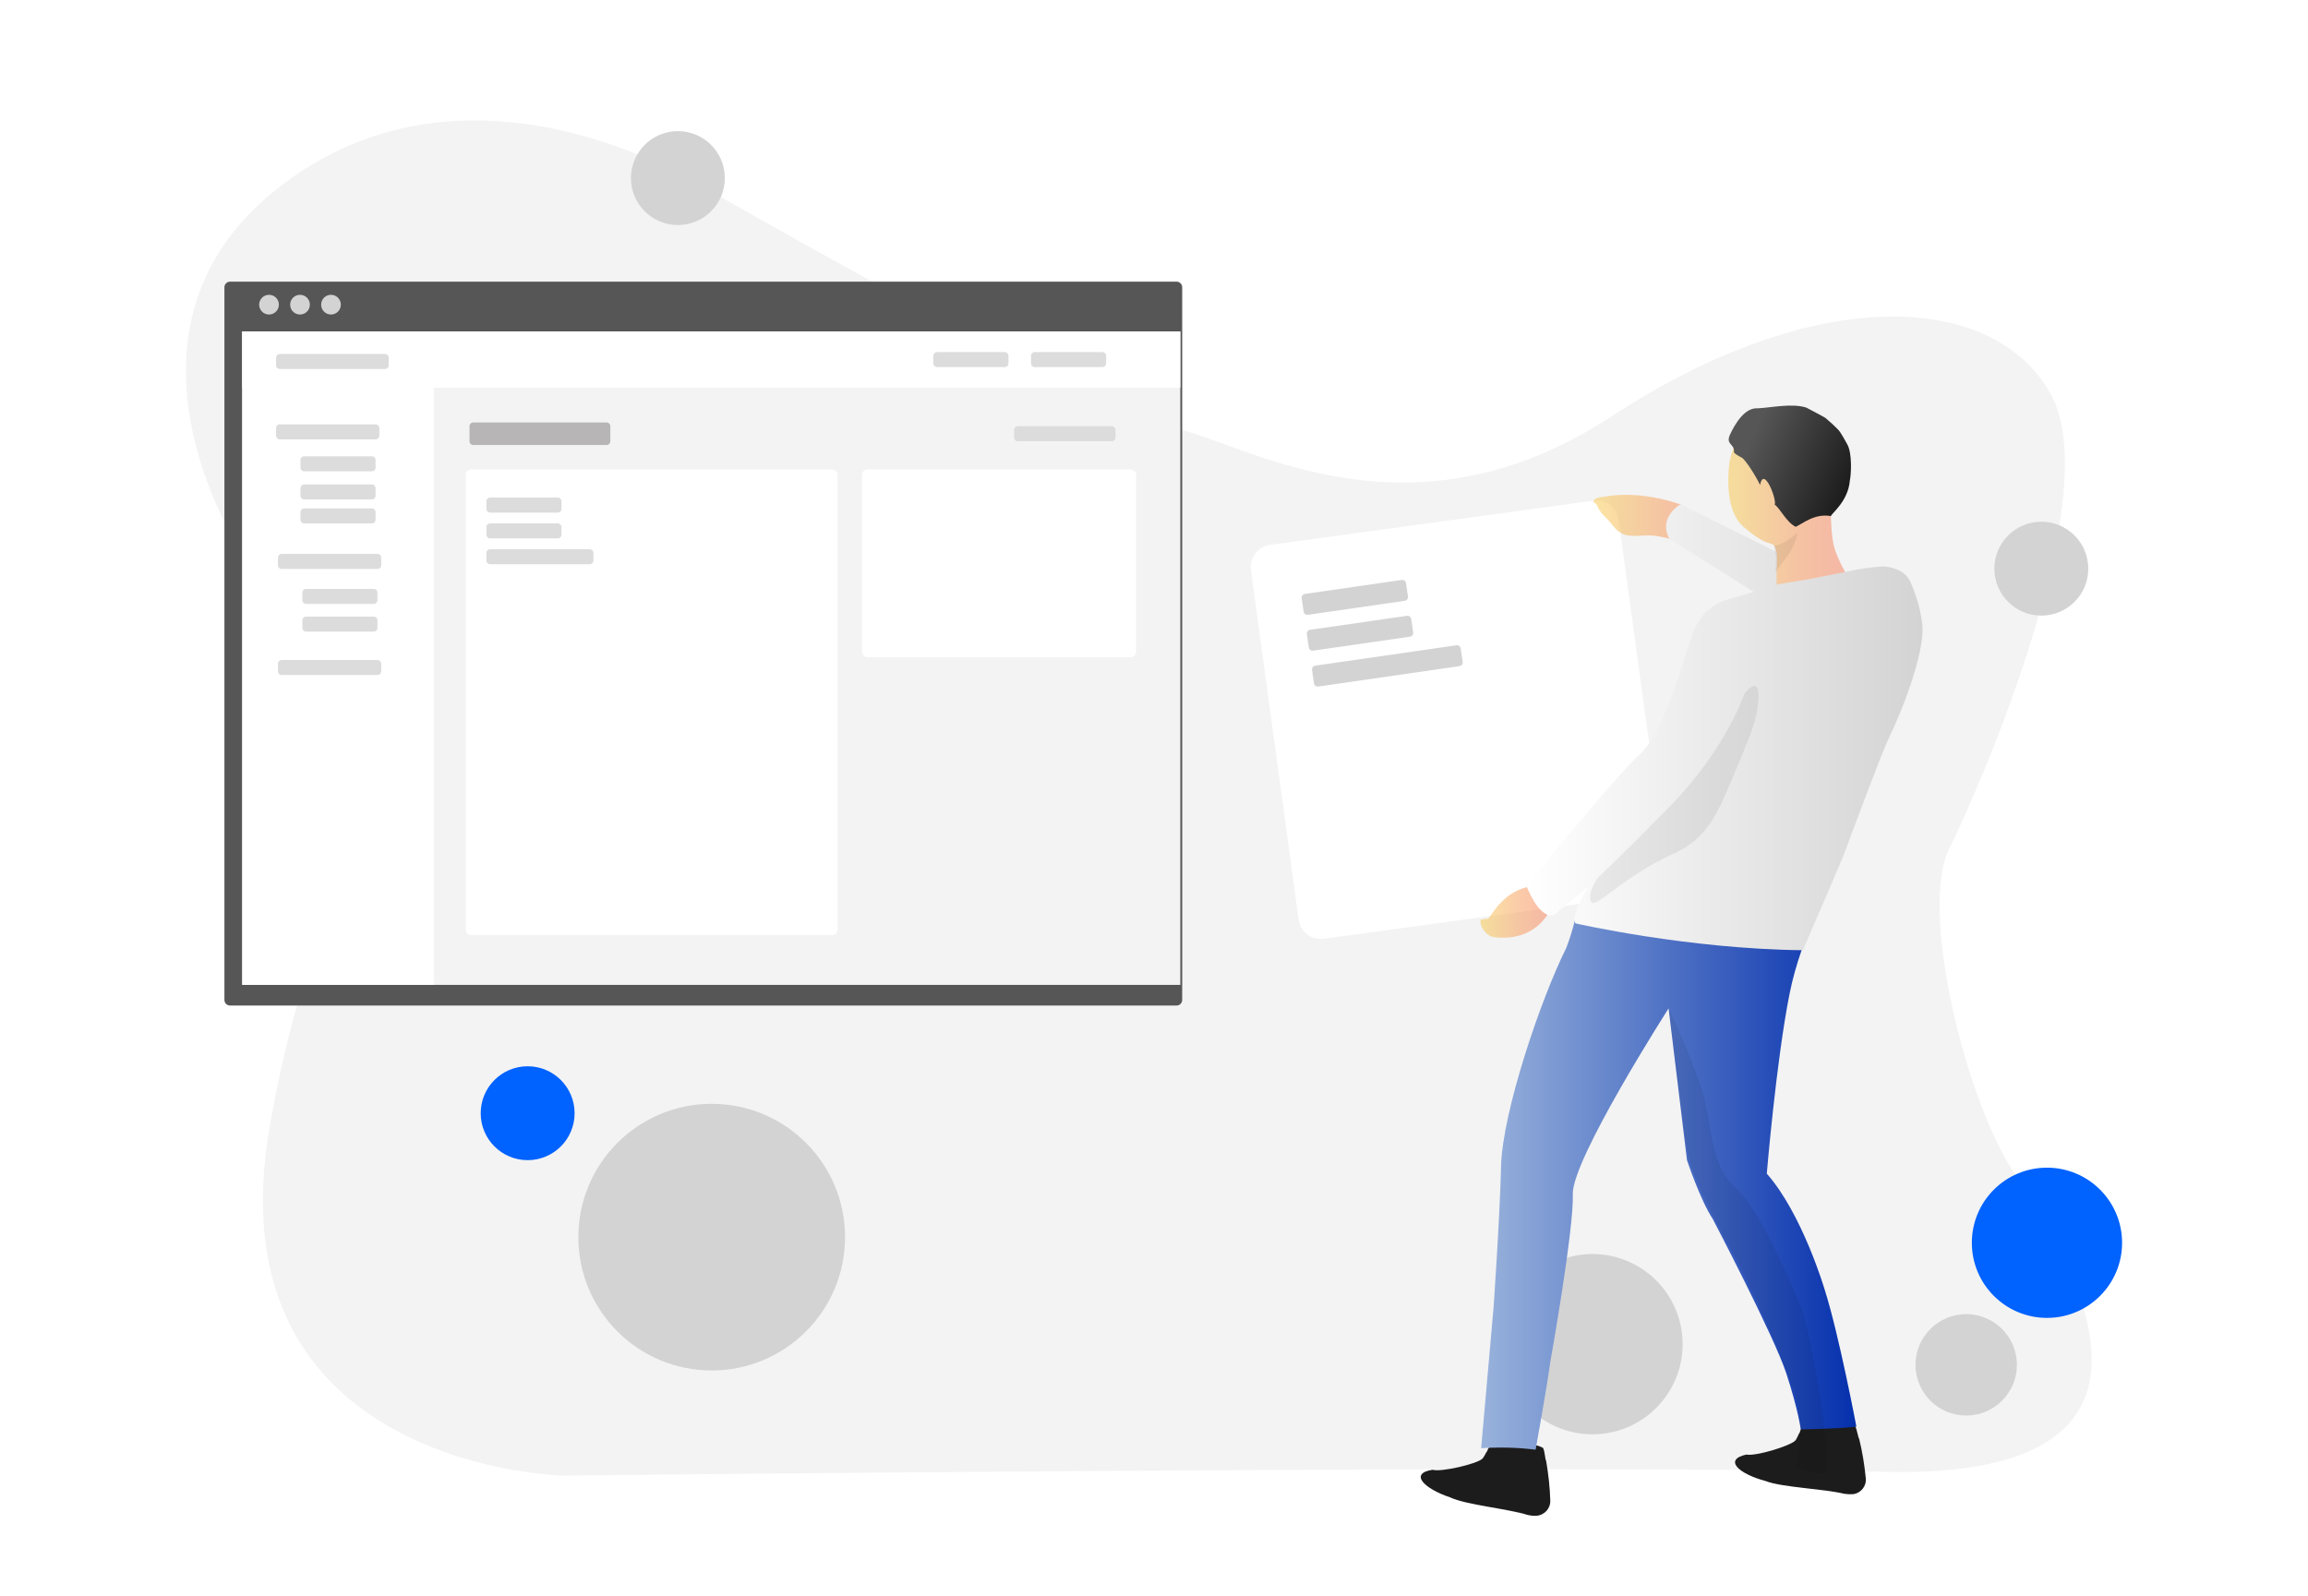 <?xml version="1.0" standalone="no"?><!-- Generator: Gravit.io --><svg xmlns="http://www.w3.org/2000/svg" xmlns:xlink="http://www.w3.org/1999/xlink" style="isolation:isolate" viewBox="0 0 1229 850" width="1229" height="850"><g style="isolation:isolate"><g><path d=" M 197.967 445.856 C 182.507 342.832 147.965 333.852 121.404 281.85 C 97.224 234.549 77.723 157.166 145.965 101.844 C 251.969 15.841 381.974 103.844 381.974 103.844 C 381.974 103.844 587.981 221.848 623.982 227.848 C 659.983 233.849 747.987 293.851 857.99 221.848 C 967.994 149.846 1061.998 155.846 1091.999 209.848 C 1122 263.85 1053.997 419.855 1037.997 451.856 C 1021.996 483.857 1045.997 583.861 1071.998 623.862 C 1097.999 663.864 1180.002 787.868 1003.996 783.868 C 827.989 779.868 299.971 785.868 299.971 785.868 C 299.971 785.868 110.424 782.328 143.965 597.861 C 171.966 443.856 203.967 485.857 197.967 445.856 Z " fill="rgb(243,243,243)"/><circle vector-effect="non-scaling-stroke" cx="265.97" cy="391.854" r="40.001" fill="rgb(186,197,244)"/><circle vector-effect="non-scaling-stroke" cx="198.967" cy="440.856" r="27.001" fill="rgb(186,197,244)"/><circle vector-effect="non-scaling-stroke" cx="202.967" cy="378.854" r="15.001" fill="rgb(186,197,244)"/><circle vector-effect="non-scaling-stroke" cx="1089.999" cy="661.864" r="40.001" fill="rgb(0,98,255)"/><circle vector-effect="non-scaling-stroke" cx="378.974" cy="658.863" r="71.003" fill="rgb(211,211,211)"/><circle vector-effect="non-scaling-stroke" cx="847.99" cy="715.865" r="48.002" fill="rgb(211,211,211)"/><circle vector-effect="non-scaling-stroke" cx="837.99" cy="233.849" r="52.002" fill="none"/><circle vector-effect="non-scaling-stroke" cx="360.973" cy="94.844" r="25.001" fill="rgb(211,211,211)"/><circle vector-effect="non-scaling-stroke" cx="280.97" cy="592.861" r="25.001" fill="rgb(0,98,255)"/><circle vector-effect="non-scaling-stroke" cx="1086.998" cy="302.851" r="25.001" fill="rgb(211,211,211)"/><circle vector-effect="non-scaling-stroke" cx="1046.997" cy="726.866" r="27.001" fill="rgb(211,211,211)"/></g><g><g><defs><filter id="idBoGdTSdj4blXAT73dhYQcoQeu8WvzB" x="-200%" y="-200%" width="400%" height="400%" filterUnits="objectBoundingBox" color-interpolation-filters="sRGB"><feGaussianBlur xmlns="http://www.w3.org/2000/svg" in="SourceGraphic" stdDeviation="0"/><feOffset xmlns="http://www.w3.org/2000/svg" dx="-5" dy="5" result="pf_100_offsetBlur"/><feFlood xmlns="http://www.w3.org/2000/svg" flood-color="#D3D3D3" flood-opacity="1"/><feComposite xmlns="http://www.w3.org/2000/svg" in2="pf_100_offsetBlur" operator="in" result="pf_100_dropShadow"/><feBlend xmlns="http://www.w3.org/2000/svg" in="SourceGraphic" in2="pf_100_dropShadow" mode="normal"/></filter></defs><g filter="url(#idBoGdTSdj4blXAT73dhYQcoQeu8WvzB)"><path d="M 127.5 145 L 631.517 145 C 633.173 145 634.517 146.344 634.517 148 L 634.517 527.513 C 634.517 529.168 633.173 530.513 631.517 530.513 L 127.5 530.513 C 125.845 530.513 124.5 529.168 124.5 527.513 L 124.5 148 C 124.5 146.344 125.845 145 127.5 145 Z" style="stroke:none;fill:#565656;stroke-miterlimit:10;"/></g><rect x="129.001" y="151" width="499.516" height="27.001" transform="matrix(1,0,0,1,0,0)" fill="rgb(86,86,86)"/></g><g><circle vector-effect="non-scaling-stroke" cx="143.251" cy="162.251" r="5.25" fill="rgb(211,211,211)"/><circle vector-effect="non-scaling-stroke" cx="159.752" cy="162.251" r="5.25" fill="rgb(211,211,211)"/><circle vector-effect="non-scaling-stroke" cx="176.252" cy="162.251" r="5.25" fill="rgb(211,211,211)"/></g></g></g><g style="isolation:isolate"/><g style="isolation:isolate"/><g><path d=" M 848.412 266.652 L 676.412 290.152 C 669.812 291.052 665.212 297.052 666.112 303.652 L 666.112 303.652 L 691.512 489.652 C 692.412 496.252 698.412 500.852 705.012 499.952 L 705.012 499.952 L 877.012 476.452 C 883.612 475.552 888.212 469.552 887.312 462.952 L 887.312 462.952 L 861.912 276.952 C 861.012 270.452 855.012 265.752 848.412 266.652 L 848.412 266.652 Z " fill="rgb(255,255,255)"/><path d=" M 769.512 415.252 C 769.512 415.252 769.512 415.252 769.512 415.252 C 769.512 415.252 769.512 415.252 769.512 415.252 C 769.512 415.252 769.512 415.252 769.512 415.252 C 769.512 415.252 769.512 415.252 769.512 415.252 Z " fill="none" vector-effect="non-scaling-stroke" stroke-width="1" stroke="rgb(193,39,45)" stroke-linejoin="miter" stroke-linecap="butt" stroke-miterlimit="10"/><g><path d=" M 929.912 774.652 C 935.012 775.652 952.812 770.152 955.812 767.352 C 956.812 766.452 957.612 763.852 958.412 762.752 C 959.112 759.252 960.812 761.052 962.512 760.752 C 967.612 759.652 981.412 756.052 987.912 759.552 C 989.112 762.252 989.212 764.852 990.012 766.352 C 991.712 773.152 992.812 780.152 993.512 787.152 C 994.012 791.452 990.912 795.252 986.712 795.752 C 986.712 795.752 986.712 795.752 986.612 795.752 L 986.512 795.752 C 985.112 795.852 983.612 795.752 982.112 795.552 C 971.112 792.852 948.812 792.152 940.212 788.752 C 925.812 784.952 917.612 777.352 929.912 774.652 Z " fill="rgb(28,28,28)"/><path d=" M 762.812 782.752 C 767.812 784.052 786.012 779.652 789.112 777.052 C 790.212 776.252 791.112 773.752 792.012 772.652 C 792.912 769.252 794.512 771.052 796.212 770.852 C 801.412 770.052 815.412 767.252 821.712 771.152 C 822.812 773.852 822.612 776.552 823.312 778.052 C 824.512 784.952 825.312 792.052 825.512 799.052 C 825.712 803.352 822.412 806.952 818.112 807.252 C 818.112 807.252 818.112 807.252 818.012 807.252 L 817.912 807.252 C 816.512 807.352 815.012 807.152 813.612 806.852 C 802.812 803.452 780.612 801.452 772.212 797.452 C 758.112 792.752 750.312 784.652 762.812 782.752 Z " fill="rgb(28,28,28)"/></g><linearGradient id="_lgradient_6" x1="1.6653345369377348e-16" y1="0.5" x2="1" y2="0.5" gradientTransform="matrix(-199.8,0,0,281.5,988.512,490.552)" gradientUnits="userSpaceOnUse"><stop offset="0%" stop-opacity="1" style="stop-color:rgb(5,48,173)"/><stop offset="98.696%" stop-opacity="1" style="stop-color:rgb(151,177,219)"/></linearGradient><path d=" M 988.512 759.752 C 979.812 760.952 958.912 761.252 958.912 761.252 C 958.912 761.252 957.612 751.052 951.212 731.452 C 944.712 711.552 912.012 649.152 912.012 649.152 C 905.312 638.952 898.312 617.852 898.312 617.852 L 888.512 537.052 C 888.512 537.052 836.812 617.752 837.512 636.052 C 838.212 654.352 825.412 725.952 825.412 725.952 C 824.112 736.652 817.712 772.052 817.712 772.052 C 808.112 770.852 798.412 770.652 788.712 771.252 C 790.012 756.552 795.312 696.252 795.312 696.252 C 795.312 696.252 798.612 649.452 799.312 620.952 C 800.012 592.452 820.312 532.352 834.012 504.852 C 835.812 500.152 837.312 495.452 838.512 490.552 L 959.412 505.852 C 956.712 513.552 954.512 521.352 952.912 529.352 C 945.812 565.052 940.812 625.052 940.812 625.052 C 959.712 646.452 971.612 686.752 971.612 686.752 C 979.312 710.952 988.512 759.752 988.512 759.752 Z " fill="url(#_lgradient_6)"/><g><linearGradient id="_lgradient_7" x1="-6.661338147750939e-16" y1="0.5" x2="1.001" y2="0.5" gradientTransform="matrix(-66.36,0,0,30.523,914.812,263.529)" gradientUnits="userSpaceOnUse"><stop offset="0%" stop-opacity="1" style="stop-color:rgb(248,123,88)"/><stop offset="0%" stop-opacity="1" style="stop-color:rgb(248,123,88)"/><stop offset="41%" stop-opacity="1" style="stop-color:rgb(248,148,83)"/><stop offset="94%" stop-opacity="1" style="stop-color:rgb(248,197,72)"/></linearGradient><path d=" M 854.112 264.552 C 872.712 261.052 891.812 267.652 891.812 267.652 L 895.012 268.652 L 914.812 294.052 L 896.512 289.152 C 891.612 287.452 882.012 284.852 877.612 285.152 C 874.312 284.952 866.512 286.552 862.812 283.552 C 860.012 282.252 859.512 279.952 853.812 274.352 C 849.712 269.852 850.912 268.552 849.312 267.952 C 847.212 267.052 849.012 264.952 854.112 264.552 Z " fill="url(#_lgradient_7)" fill-opacity="0.5"/><linearGradient id="_lgradient_8" x1="0" y1="0.5" x2="1.001" y2="0.5" gradientTransform="matrix(-37.944,0,0,28.138,826.312,471.252)" gradientUnits="userSpaceOnUse"><stop offset="0%" stop-opacity="1" style="stop-color:rgb(248,123,88)"/><stop offset="0%" stop-opacity="1" style="stop-color:rgb(248,123,88)"/><stop offset="41%" stop-opacity="1" style="stop-color:rgb(248,148,83)"/><stop offset="94%" stop-opacity="1" style="stop-color:rgb(248,197,72)"/></linearGradient><path d=" M 788.412 490.152 C 788.612 489.152 792.212 489.752 792.812 488.852 C 796.712 483.352 801.312 476.352 811.112 473.052 C 813.912 472.152 816.812 471.552 819.712 471.252 L 826.312 482.752 C 825.512 484.752 824.412 486.652 823.212 488.352 C 819.212 493.752 810.812 501.052 795.412 499.052 C 791.812 498.652 787.912 493.852 788.412 490.152 Z " fill="url(#_lgradient_8)" fill-opacity="0.5"/><linearGradient id="_lgradient_9" x1="0" y1="0.5" x2="1.001" y2="0.5" gradientTransform="matrix(-62.409,0,0,79.946,982.712,234.452)" gradientUnits="userSpaceOnUse"><stop offset="0%" stop-opacity="1" style="stop-color:rgb(248,123,88)"/><stop offset="0%" stop-opacity="1" style="stop-color:rgb(248,123,88)"/><stop offset="41%" stop-opacity="1" style="stop-color:rgb(248,148,83)"/><stop offset="94%" stop-opacity="1" style="stop-color:rgb(248,197,72)"/></linearGradient><path d=" M 925.912 234.452 C 928.112 234.452 974.512 270.252 974.912 274.252 C 975.012 276.352 975.112 285.452 976.712 291.452 C 978.212 297.052 982.712 305.052 982.712 305.052 C 982.712 305.052 978.712 312.552 968.312 314.052 C 958.312 315.452 944.912 312.152 944.912 312.152 C 944.912 312.152 948.012 292.352 944.212 290.152 C 940.912 288.252 939.912 290.252 928.512 280.652 C 917.112 271.052 920.812 246.852 921.112 245.252 C 921.412 243.652 923.712 234.452 925.912 234.452 Z " fill="url(#_lgradient_9)" fill-opacity="0.5"/></g><linearGradient id="_lgradient_10" x1="7.36333796971713e-8" y1="0.5" x2="1" y2="0.5" gradientTransform="matrix(-210.944,0,0,237.5,1023.757,268.552)" gradientUnits="userSpaceOnUse"><stop offset="0%" stop-opacity="1" style="stop-color:rgb(211,211,211)"/><stop offset="100%" stop-opacity="1" style="stop-color:rgb(255,255,255)"/></linearGradient><path d=" M 872.912 401.952 C 888.012 388.252 897.612 345.552 902.412 334.852 C 907.212 324.152 914.912 321.152 917.912 319.952 C 919.412 319.352 927.712 317.052 933.912 315.252 L 888.912 286.952 C 882.812 275.452 894.812 268.552 894.812 268.552 L 946.012 293.952 L 946.012 311.252 L 962.612 308.552 L 982.412 304.652 C 988.512 303.252 994.712 302.252 1000.912 301.752 C 1003.512 301.552 1006.112 301.852 1008.612 302.752 L 1009.912 303.252 C 1013.012 304.352 1015.612 306.552 1017.112 309.552 C 1020.312 316.552 1022.512 324.052 1023.512 331.652 C 1025.412 343.952 1015.912 371.852 1006.212 392.152 C 1002.012 400.752 985.612 444.952 981.512 456.052 C 961.512 502.452 960.112 506.052 960.112 506.052 C 898.712 505.452 838.912 491.752 838.912 491.752 C 836.112 486.652 846.212 471.852 846.212 471.852 L 827.612 487.252 C 819.512 489.852 812.812 471.752 812.812 471.752 C 812.812 471.752 860.212 413.452 872.912 401.952 Z " fill="url(#_lgradient_10)"/><linearGradient id="_lgradient_11" x1="-0.068" y1="0.719" x2="0.846" y2="0.318" gradientTransform="matrix(-65.108,0,0,64.552,985.639,216)" gradientUnits="userSpaceOnUse"><stop offset="1.739%" stop-opacity="1" style="stop-color:rgb(23,23,23)"/><stop offset="98.696%" stop-opacity="1" style="stop-color:rgb(86,86,86)"/></linearGradient><path d=" M 983.612 236.552 C 982.612 234.752 980.412 230.652 979.112 229.152 C 976.912 226.852 974.512 224.652 972.012 222.552 C 969.712 221.152 964.012 218.252 961.812 217.052 C 954.012 214.652 943.612 217.052 936.012 217.452 C 929.112 216.952 924.012 225.552 921.312 231.252 C 918.612 236.952 923.812 236.252 923.312 240.652 C 923.212 241.452 925.512 242.652 927.512 243.752 C 929.512 244.852 935.212 253.952 937.212 258.252 C 939.312 247.752 946.312 266.452 945.012 268.752 C 947.812 270.552 951.212 278.152 956.212 280.552 C 959.712 279.052 966.212 273.252 974.912 274.852 C 975.512 273.252 984.112 266.852 985.012 256.052 C 985.712 252.852 986.412 241.352 983.612 236.552 Z " fill="url(#_lgradient_11)"/><g opacity="0.07"><path d=" M 957.112 283.752 C 957.112 283.752 949.312 290.752 944.612 290.552 L 945.812 296.452 L 945.512 304.952 C 945.512 304.952 948.512 300.152 952.312 295.252 C 954.712 291.852 956.412 287.952 957.112 283.752 Z " fill="rgb(0,0,0)"/></g><g opacity="0.07"><path d=" M 928.812 369.652 C 928.812 369.652 919.012 399.152 888.812 429.852 C 858.612 460.552 851.312 466.952 851.312 466.952 C 851.312 466.952 845.112 474.752 847.112 479.952 C 849.112 485.152 862.312 467.752 891.912 454.252 C 908.812 446.552 914.612 433.252 922.412 414.652 C 932.212 391.152 934.412 386.152 935.712 377.752 C 939.012 355.752 928.812 369.652 928.812 369.652 Z " fill="rgb(0,0,0)"/></g><g opacity="0.07"><path d=" M 888.612 536.952 C 888.612 536.952 902.912 567.852 907.012 582.952 C 911.212 598.552 911.212 621.252 923.812 632.252 C 938.112 644.752 954.912 686.752 958.812 695.652 C 964.312 708.352 975.612 778.352 972.312 783.252 C 969.112 788.052 956.212 780.852 956.212 780.852 C 956.212 780.852 960.912 763.052 956.912 746.952 C 952.912 730.852 934.112 687.852 922.312 666.552 C 911.612 647.452 900.712 625.352 898.312 612.552 C 895.912 599.752 888.612 536.952 888.612 536.952 Z " fill="rgb(0,0,0)"/></g><g><rect x="129.001" y="176.501" width="499.516" height="348.011" transform="matrix(1,0,0,1,0,0)" fill="rgb(243,243,243)"/><path d="M 251 250 L 443 250 C 444.656 250 446 251.344 446 253 L 446 495 C 446 496.656 444.656 498 443 498 L 251 498 C 249.344 498 248 496.656 248 495 L 248 253 C 248 251.344 249.344 250 251 250 Z" style="stroke:none;fill:#FFFFFF;stroke-miterlimit:10;"/><path d="M 462 250 L 602 250 C 603.656 250 605 251.344 605 253 L 605 347 C 605 348.656 603.656 350 602 350 L 462 350 C 460.344 350 459 348.656 459 347 L 459 253 C 459 251.344 460.344 250 462 250 Z" style="stroke:none;fill:#FFFFFF;stroke-miterlimit:10;"/><rect x="129.001" y="176.501" width="101.999" height="348.011" transform="matrix(1,0,0,1,0,0)" fill="rgb(255,255,255)"/><rect x="129.001" y="176.501" width="499.516" height="30" transform="matrix(1,0,0,1,0,0)" fill="rgb(255,255,255)"/><g><path d="M 149 188.501 L 205 188.501 C 206.104 188.501 207 189.397 207 190.501 L 207 194.501 C 207 195.605 206.104 196.501 205 196.501 L 149 196.501 C 147.896 196.501 147 195.605 147 194.501 L 147 190.501 C 147 189.397 147.896 188.501 149 188.501 Z" style="stroke:none;fill:#DCDCDC;stroke-miterlimit:10;"/><path d="M 252 225 L 323 225 C 324.104 225 325 225.896 325 227 L 325 235 C 325 236.104 324.104 237 323 237 L 252 237 C 250.896 237 250 236.104 250 235 L 250 227 C 250 225.896 250.896 225 252 225 Z" style="stroke:none;fill:#B7B5B5;stroke-miterlimit:10;"/><path d="M 542 227 L 592 227 C 593.104 227 594 227.896 594 229 L 594 233 C 594 234.104 593.104 235 592 235 L 542 235 C 540.896 235 540 234.104 540 233 L 540 229 C 540 227.896 540.896 227 542 227 Z" style="stroke:none;fill:#DCDCDC;stroke-miterlimit:10;"/><path d="M 149 226 L 200 226 C 201.104 226 202 226.896 202 228 L 202 232 C 202 233.104 201.104 234 200 234 L 149 234 C 147.896 234 147 233.104 147 232 L 147 228 C 147 226.896 147.896 226 149 226 Z" style="stroke:none;fill:#DCDCDC;stroke-miterlimit:10;"/><path d="M 162 243 L 198 243 C 199.104 243 200 243.896 200 245 L 200 249 C 200 250.104 199.104 251 198 251 L 162 251 C 160.896 251 160 250.104 160 249 L 160 245 C 160 243.896 160.896 243 162 243 Z" style="stroke:none;fill:#DCDCDC;stroke-miterlimit:10;"/><path d="M 261 265 L 297 265 C 298.104 265 299 265.896 299 267 L 299 271 C 299 272.104 298.104 273 297 273 L 261 273 C 259.896 273 259 272.104 259 271 L 259 267 C 259 265.896 259.896 265 261 265 Z" style="stroke:none;fill:#DCDCDC;stroke-miterlimit:10;"/><path d="M 694.83 316.31 L 746.436 308.86 C 747.528 308.703 748.543 309.462 748.701 310.554 L 749.734 317.708 C 749.892 318.801 749.133 319.816 748.04 319.973 L 696.435 327.423 C 695.342 327.581 694.327 326.822 694.17 325.729 L 693.137 318.576 C 692.979 317.483 693.738 316.468 694.83 316.31 Z" style="stroke:none;fill:#D3D3D3;stroke-miterlimit:10;"/><path d="M 261 278.749 L 297 278.749 C 298.104 278.749 299 279.646 299 280.749 L 299 284.749 C 299 285.853 298.104 286.749 297 286.749 L 261 286.749 C 259.896 286.749 259 285.853 259 284.749 L 259 280.749 C 259 279.646 259.896 278.749 261 278.749 Z" style="stroke:none;fill:#DCDCDC;stroke-miterlimit:10;"/><path d="M 697.588 335.41 L 749.193 327.96 C 750.286 327.802 751.301 328.561 751.458 329.654 L 752.491 336.808 C 752.649 337.9 751.89 338.915 750.797 339.073 L 699.192 346.523 C 698.1 346.68 697.085 345.922 696.927 344.829 L 695.894 337.675 C 695.736 336.583 696.495 335.568 697.588 335.41 Z" style="stroke:none;fill:#D3D3D3;stroke-miterlimit:10;"/><path d="M 261 292.499 L 314 292.499 C 315.104 292.499 316 293.395 316 294.499 L 316 298.499 C 316 299.603 315.104 300.499 314 300.499 L 261 300.499 C 259.896 300.499 259 299.603 259 298.499 L 259 294.499 C 259 293.395 259.896 292.499 261 292.499 Z" style="stroke:none;fill:#DCDCDC;stroke-miterlimit:10;"/><path d="M 700.345 354.509 L 775.565 343.65 C 776.658 343.493 777.673 344.252 777.83 345.344 L 778.863 352.498 C 779.021 353.591 778.262 354.606 777.17 354.763 L 701.949 365.622 C 700.857 365.78 699.842 365.021 699.684 363.929 L 698.651 356.775 C 698.494 355.682 699.252 354.667 700.345 354.509 Z" style="stroke:none;fill:#D3D3D3;stroke-miterlimit:10;"/><path d="M 162 258 L 198 258 C 199.104 258 200 258.896 200 260 L 200 264 C 200 265.104 199.104 266 198 266 L 162 266 C 160.896 266 160 265.104 160 264 L 160 260 C 160 258.896 160.896 258 162 258 Z" style="stroke:none;fill:#DCDCDC;stroke-miterlimit:10;"/><path d="M 163 313.625 L 199 313.625 C 200.104 313.625 201 314.521 201 315.625 L 201 319.625 C 201 320.729 200.104 321.625 199 321.625 L 163 321.625 C 161.896 321.625 161 320.729 161 319.625 L 161 315.625 C 161 314.521 161.896 313.625 163 313.625 Z" style="stroke:none;fill:#DCDCDC;stroke-miterlimit:10;"/><path d="M 499 187.501 L 535 187.501 C 536.104 187.501 537 188.397 537 189.501 L 537 193.501 C 537 194.605 536.104 195.501 535 195.501 L 499 195.501 C 497.896 195.501 497 194.605 497 193.501 L 497 189.501 C 497 188.397 497.896 187.501 499 187.501 Z" style="stroke:none;fill:#DCDCDC;stroke-miterlimit:10;"/><path d="M 551 187.501 L 587 187.501 C 588.104 187.501 589 188.397 589 189.501 L 589 193.501 C 589 194.605 588.104 195.501 587 195.501 L 551 195.501 C 549.896 195.501 549 194.605 549 193.501 L 549 189.501 C 549 188.397 549.896 187.501 551 187.501 Z" style="stroke:none;fill:#DCDCDC;stroke-miterlimit:10;"/><path d="M 163 328.375 L 199 328.375 C 200.104 328.375 201 329.271 201 330.375 L 201 334.375 C 201 335.479 200.104 336.375 199 336.375 L 163 336.375 C 161.896 336.375 161 335.479 161 334.375 L 161 330.375 C 161 329.271 161.896 328.375 163 328.375 Z" style="stroke:none;fill:#DCDCDC;stroke-miterlimit:10;"/><path d="M 162 270.749 L 198 270.749 C 199.104 270.749 200 271.646 200 272.749 L 200 276.749 C 200 277.853 199.104 278.749 198 278.749 L 162 278.749 C 160.896 278.749 160 277.853 160 276.749 L 160 272.749 C 160 271.646 160.896 270.749 162 270.749 Z" style="stroke:none;fill:#DCDCDC;stroke-miterlimit:10;"/><path d="M 150 295 L 201 295 C 202.104 295 203 295.896 203 297 L 203 301 C 203 302.104 202.104 303 201 303 L 150 303 C 148.896 303 148 302.104 148 301 L 148 297 C 148 295.896 148.896 295 150 295 Z" style="stroke:none;fill:#DCDCDC;stroke-miterlimit:10;"/><path d="M 150 351.5 L 201 351.5 C 202.104 351.5 203 352.396 203 353.5 L 203 357.5 C 203 358.604 202.104 359.5 201 359.5 L 150 359.5 C 148.896 359.5 148 358.604 148 357.5 L 148 353.5 C 148 352.396 148.896 351.5 150 351.5 Z" style="stroke:none;fill:#DCDCDC;stroke-miterlimit:10;"/></g></g></g></svg>
